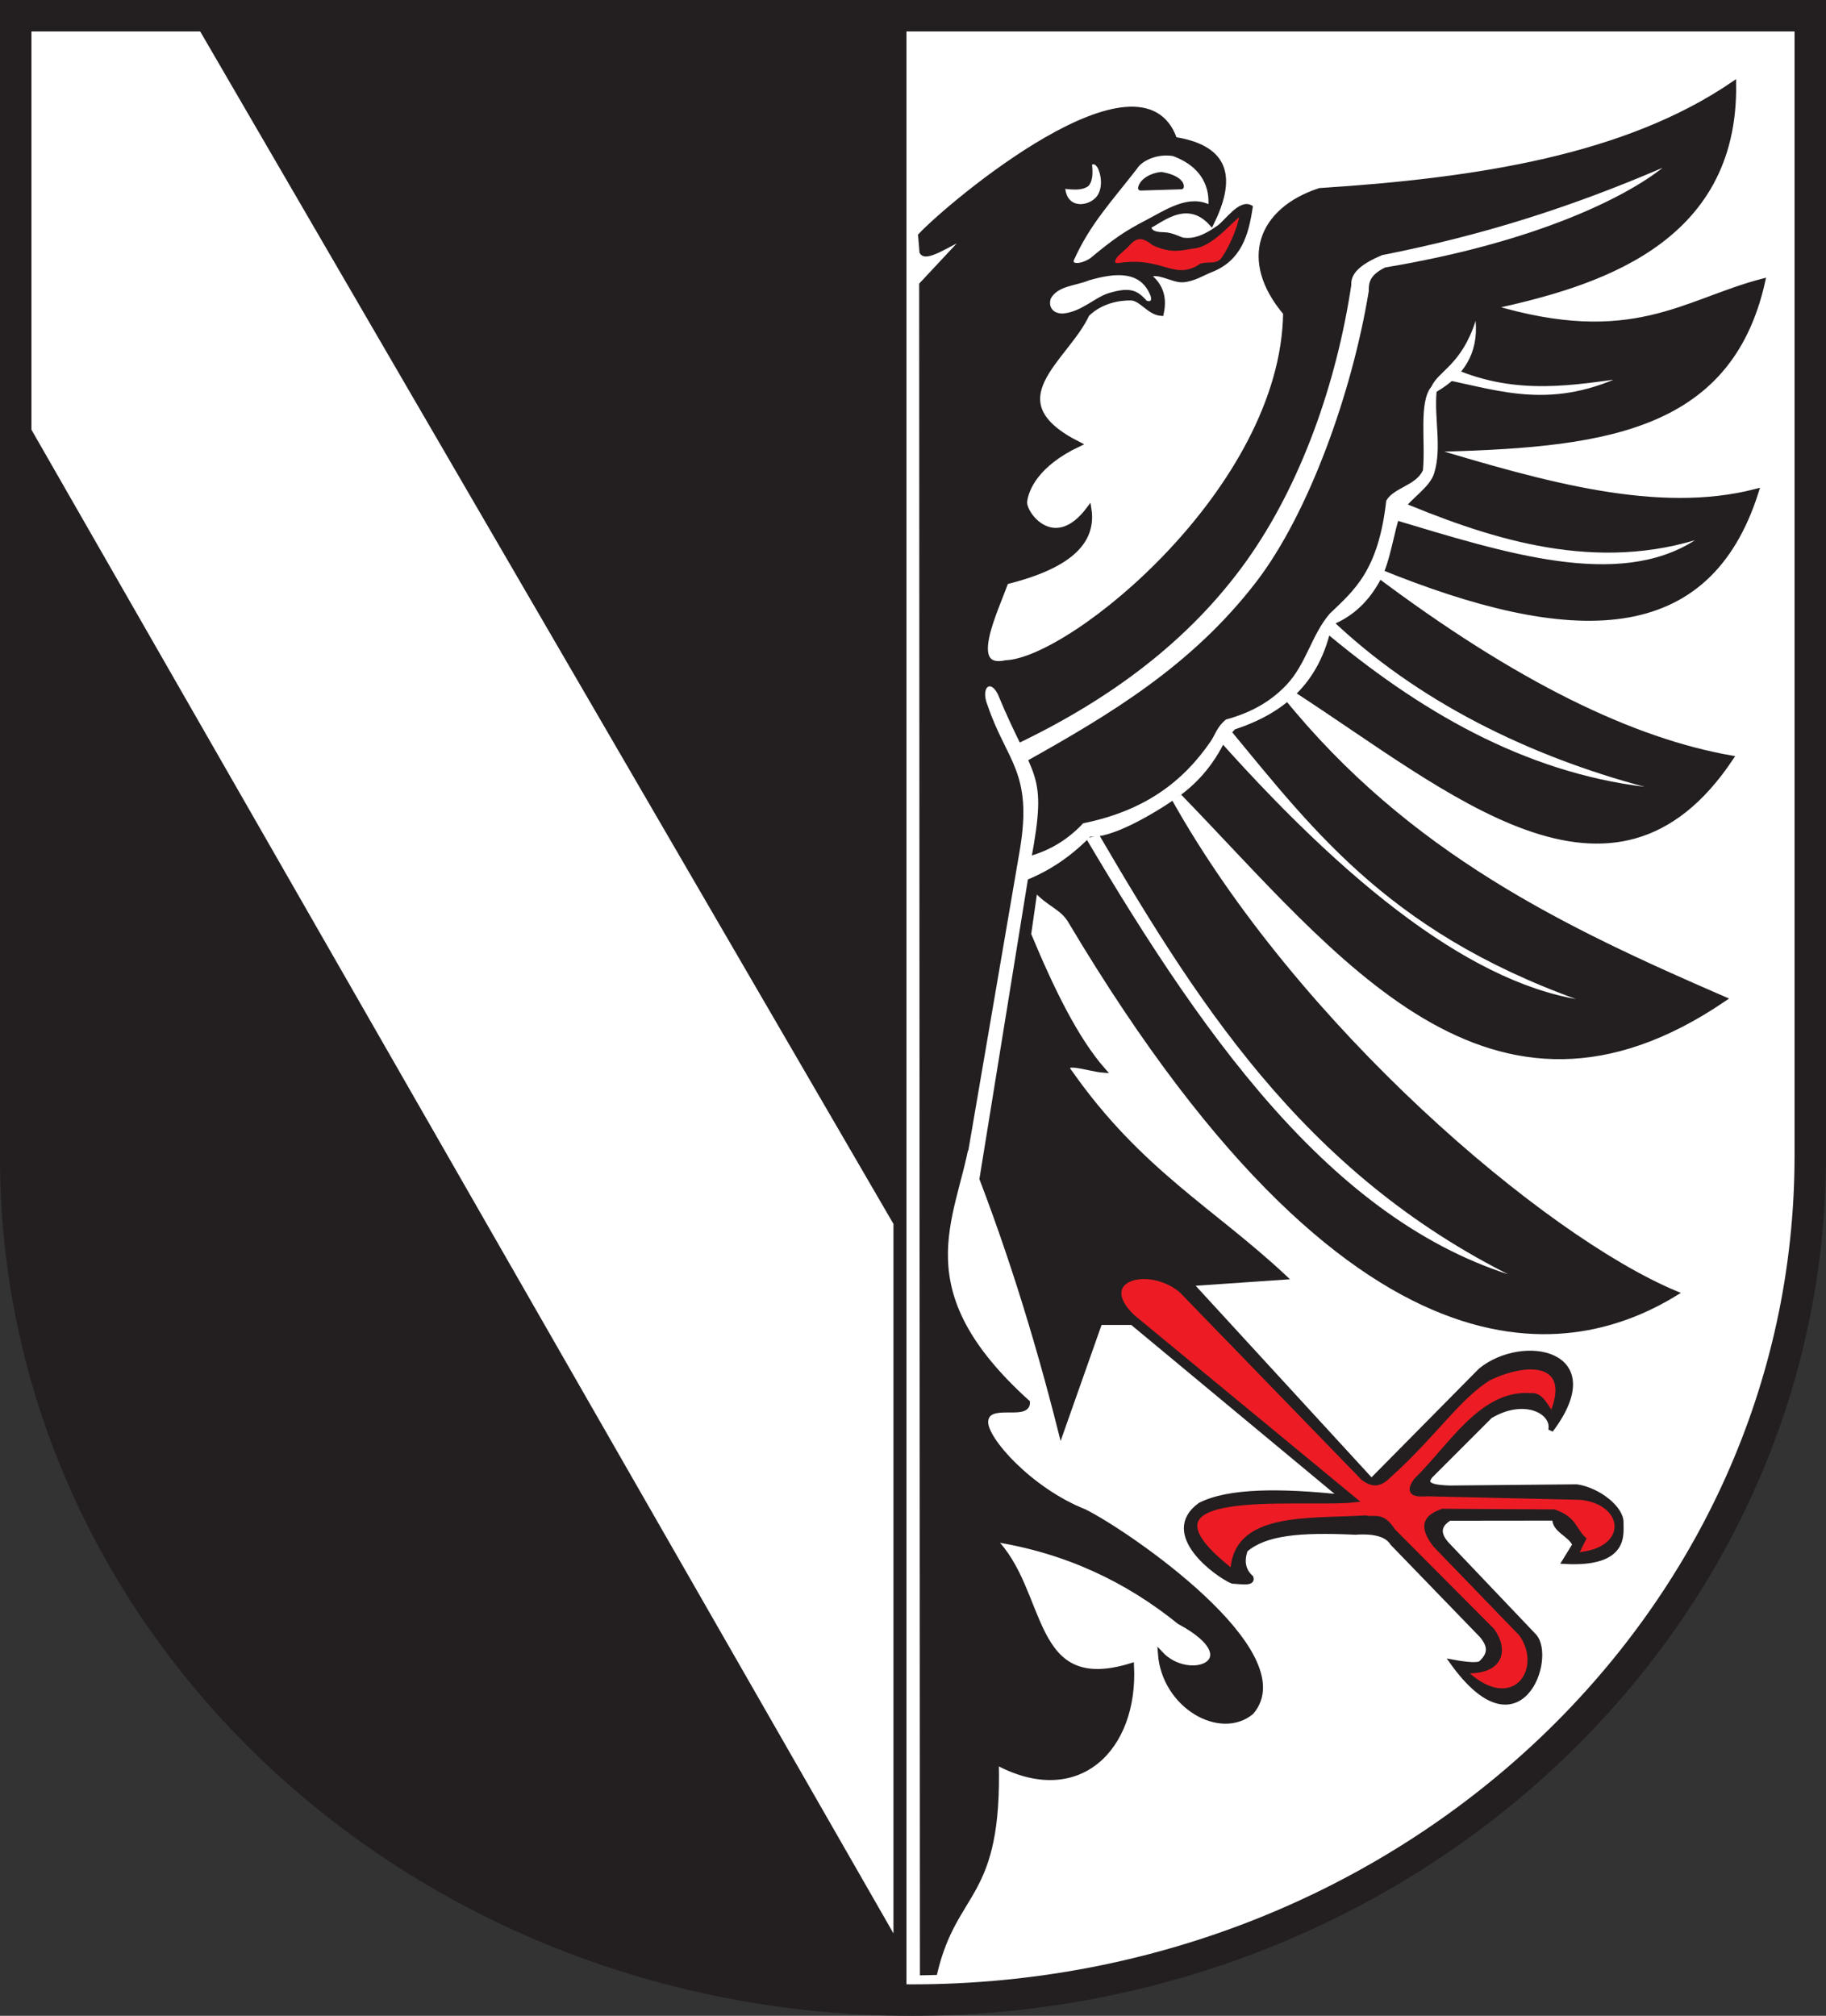 <?xml version="1.0" encoding="UTF-8" standalone="no"?>
<!-- Created with Inkscape (http://www.inkscape.org/) -->
<svg
   xmlns:svg="http://www.w3.org/2000/svg"
   xmlns="http://www.w3.org/2000/svg"
   version="1.0"
   width="464.44"
   height="512.691"
   id="svg2">
  <rect width="100%" height="100%" fill="#333333" stroke="none"/>
  <defs
     id="defs5">
    <clipPath
       id="clipPath609">
      <path
         d="M 477.756,707.394 L 510.387,707.394 L 510.387,672.307 L 477.756,672.307 L 477.756,707.394 z"
         id="path611" />
    </clipPath>
    <clipPath
       id="clipPath23">
      <path
         d="M 0.03,841.95 L 595.29,841.95 L 595.29,0.03 L 0.03,0.03 L 0.03,841.95 z"
         id="path25" />
    </clipPath>
    <clipPath
       id="clipPath17">
      <path
         d="M 0,841.89 L 595.276,841.89 L 595.276,0 L 0,0 L 0,841.89 z"
         id="path19" />
    </clipPath>
  </defs>
  <path
     d="M 458.834,6.251 L 458.834,296.211 C 458.834,414.783 356.579,510.942 230.395,510.942 C 104.242,510.942 2.394,415.236 2.394,296.664 L 2.394,6.251 L 458.834,6.251 z"
     id="path3371"
     style="fill:#ffffff;stroke:none;stroke-width:8;stroke-linecap:butt;stroke-linejoin:miter;stroke-miterlimit:4;stroke-dasharray:none;stroke-opacity:1" />
  <path
     d="M 234.148,59.894 C 241.99,51.596 290.346,11.104 298.765,35.467 C 312.9,37.73 313.426,45.981 308.12,56.798 C 301.525,49.52 294.214,57.053 292.073,57.509 C 292.385,58.352 292.371,59.661 296.013,59.693 C 298.083,59.711 300.093,60.971 300.938,61.078 C 303.259,61.372 305.872,60.869 310.063,57.875 C 312.031,56.468 315.484,51.381 317.99,52.755 C 316.941,59.592 315.216,65.843 307.854,68.682 C 305.945,69.419 303.656,70.938 300.901,71.166 C 298.345,71.377 294.489,68.537 291.962,70.028 C 294.875,72.19 296.347,75.217 295.363,79.717 C 292.242,79.492 290.299,75.812 287.614,75.778 C 284.864,75.744 280.089,76.388 276.48,79.942 C 271.223,91.364 252.343,101.894 274.326,112.982 C 263.634,118.032 261.022,124.314 260.627,127.532 C 260.237,130.707 268.186,141.222 276.972,129.448 C 278.187,137.25 272.921,143.777 255.882,147.988 C 253.141,155.542 245.594,170.833 255.882,168.551 C 272.605,167.93 326.385,124.265 326.992,79.603 C 315.567,66.085 320.662,53.391 335.667,48.461 C 376.032,45.881 413.674,39.959 440.952,21.317 C 441.554,62.079 405.177,72.417 379.262,78.072 C 415.325,88.911 428.338,76.7 448.355,71.492 C 439.723,110.22 405.995,113.294 363.409,114.335 C 392.576,123.078 421.648,131.466 446.71,124.957 C 434.418,163.988 400.095,164.158 350.698,143.94 L 348.905,146.592 C 385.692,174.328 415.476,188.408 440.277,192.771 C 410.247,237.78 368.894,200.864 329.087,175.131 L 325.885,177.751 C 358.088,217.667 398.042,236.543 438.484,254.095 C 379.011,294.527 340.935,242.889 300.523,201.298 L 297.262,203.284 C 329.49,261.196 392.396,314.821 426.146,328.945 C 404.366,342.207 348.396,362.061 272.332,234.354 C 270.246,230.682 266.71,230.034 263.284,226.129 L 261.639,237.644 C 267.455,251.614 273.551,264.178 280.558,272.19 C 276.901,271.901 268.967,268.981 272.332,273.013 C 289.915,297.98 308.503,307.877 326.62,324.833 L 302.766,326.478 L 348.828,376.652 L 376.615,348.542 C 387.42,339.751 409.341,343.884 394.434,363.729 C 395.412,359.079 387.779,354.906 379.013,360.155 L 363.794,375.374 C 361.782,377.867 364.847,378.329 368.759,378.453 L 401.054,378.149 C 406.59,378.981 412.436,383.68 412.312,387.268 C 412.22,389.965 413.96,398.036 397.943,397.139 L 400.572,392.873 C 399.396,390.127 395.321,389.281 395.438,386.114 L 368.652,386.144 C 365.932,387.828 365.436,390.006 368.109,392.889 L 390.188,416.092 C 395.313,421.626 386.528,446.683 369.391,422.714 C 373.811,423.523 375.709,423.49 376.545,423.104 C 379.625,420.395 378.67,418.19 377.009,416.074 L 354.213,392.512 C 352.949,390.488 350.16,389.335 344.704,389.707 C 330.639,389.04 321.768,389.829 316.748,394.188 C 315.717,397.146 316.22,399.491 318.187,401.25 C 318.747,402.832 315.737,402.272 313.459,402.151 C 309.759,400.638 295.133,390.152 305.256,382.786 C 312.586,379.074 325.729,379.099 341.425,380.765 L 287.96,336.348 L 279.735,336.348 L 269.865,364.314 C 263.584,339.36 255.886,314.642 246.011,290.286 C 242.465,310.325 229.712,328.137 261.344,356.687 C 261.388,360.837 251.23,356.089 250.714,361.43 C 250.279,365.932 262.055,379.017 275.839,384.469 C 286.89,389.98 331.116,420.383 318.307,435.45 C 310.398,442.021 296.101,433.881 295.138,420.542 C 302.629,428.612 318.098,422.215 299.974,412.495 C 286.733,401.795 271.227,394.366 252.591,391.458 C 266.066,404.507 261.267,431.812 287.806,423.608 C 288.891,444.745 274.201,459.48 253.414,448.213 C 254.272,483.254 242.995,479.91 237.786,501.678 L 234.611,501.751 L 234.419,72.392 L 246.011,59.977 C 242.106,61.431 235.585,66.155 234.496,64.089 L 234.148,59.894 z"
     id="path2384"
     style="fill:#231f20;fill-opacity:1;fill-rule:evenodd;stroke:#231f20;stroke-width:1.264px;stroke-linecap:butt;stroke-linejoin:miter;stroke-opacity:1" />
  <path
     d="M 277.553,41.781 C 277.879,44.458 277.576,46.194 276.748,47.143 C 275.131,48.332 272.922,48.042 270.745,47.833 C 271.283,53.187 276.193,52.634 278.31,50.859 C 280.398,49.35 280.795,45.703 279.391,42.645 C 278.778,41.616 278.166,41.37 277.553,41.781 z"
     id="path3156"
     style="fill:#ffffff;fill-rule:evenodd;stroke:#231f20;stroke-width:0.379;stroke-linecap:butt;stroke-linejoin:miter;stroke-miterlimit:4;stroke-dasharray:none;stroke-opacity:1" />
  <path
     d="M 307.922,52.912 C 308.487,47.878 306.556,42.058 298.52,39.079 C 294.057,38.329 289.978,40.405 288.685,42.537 C 282.09,51.04 276.727,56.612 272.474,66.097 C 272.106,68.195 275.361,67.749 277.662,66.205 C 283.683,61.226 286.304,59.388 291.795,56.54 C 296.871,53.908 302.614,49.866 307.922,52.912 z"
     id="path3158"
     style="fill:#ffffff;fill-rule:evenodd;stroke:#231f20;stroke-width:1.264;stroke-linecap:round;stroke-linejoin:round;stroke-miterlimit:4;stroke-dasharray:none;stroke-opacity:1" />
  <path
     d="M 290.09,47.833 L 300.465,47.509 C 300.623,46.672 299.422,45.061 295.386,44.374 C 292.9,44.582 290.421,46.042 290.09,47.833 z"
     id="path3160"
     style="fill:#231f20;fill-opacity:1;fill-rule:evenodd;stroke:#231f20;stroke-width:1.264px;stroke-linecap:round;stroke-linejoin:round;stroke-opacity:1" />
  <path
     d="M 267.089,75.863 C 266.38,77.977 267.561,80.014 270.421,79.931 C 275.16,79.465 278.546,75.828 281.968,74.764 C 287.887,72.924 289.435,74.348 291.603,76.688 C 292.46,76.892 293.18,76.893 292.9,75.392 C 290.403,68.616 283.844,69.104 276.922,71.122 C 273.556,72.539 268.936,72.47 267.089,75.863 z"
     id="path3162"
     style="fill:#ffffff;fill-rule:evenodd;stroke:#231f20;stroke-width:0.379;stroke-linecap:butt;stroke-linejoin:miter;stroke-miterlimit:4;stroke-dasharray:none;stroke-opacity:1" />
  <path
     d="M 284.038,65.016 C 283.528,65.685 282.307,67.524 284.794,67.178 C 295.564,65.62 298.238,71.407 304.725,67.83 C 306.28,66.297 309.417,68.129 311.091,65.592 C 313.13,62.502 314.9,58.359 315.595,54.858 C 314.839,54.089 309.033,62.166 303.954,62.842 C 300.465,63.306 298.149,64.297 293.332,62.099 C 290.378,59.652 288.721,60.208 286.74,62.531 L 284.038,65.016 z"
     id="path3164"
     style="fill:#ed1c24;fill-opacity:1;fill-rule:evenodd;stroke:#231f20;stroke-width:0.632;stroke-linecap:butt;stroke-linejoin:miter;stroke-miterlimit:4;stroke-dasharray:none;stroke-opacity:1" />
  <path
     d="M 248.517,303.535 L 262.216,218.903 C 266.591,195.659 262.979,198.823 253.767,176.493 C 251.727,172.581 249.421,175.137 251.21,179.448 C 256.008,193.632 262.731,196.329 259.397,216.13 L 245.967,294.531 L 248.517,303.535 z"
     id="path3166"
     style="fill:#ffffff;fill-rule:evenodd;stroke:none;stroke-width:1.264px;stroke-linecap:butt;stroke-linejoin:miter;stroke-opacity:1" />
  <path
     d="M 422.879,42.674 C 413.686,49.978 391.103,61.545 352.325,68.021 C 348.246,70.025 348.129,72.028 348.144,74.031 C 343.912,99.901 332.839,130.642 319.55,147.957 C 303.135,169.345 282.145,181.81 260.866,193.712 L 258.514,189.27 C 282.244,177.93 302.392,163.104 316.959,142.767 C 330.852,123.369 339.954,97.467 343.702,72.464 C 343.471,69.125 346.925,66.839 351.541,64.885 C 377.337,59.807 399.702,52.629 422.879,42.674 z"
     id="path3168"
     style="fill:#ffffff;fill-rule:evenodd;stroke:none;stroke-width:1px;stroke-linecap:butt;stroke-linejoin:miter;stroke-opacity:1" />
  <path
     d="M 390.477,326.72 C 341.634,314.698 307.527,267.574 275.238,212.788 L 279.942,211.743 C 306.797,257.752 334.957,301.186 390.477,326.72 z"
     id="path3170"
     style="fill:#ffffff;fill-rule:evenodd;stroke:#231f20;stroke-width:1.264px;stroke-linecap:butt;stroke-linejoin:miter;stroke-opacity:1" />
  <path
     d="M 406.726,255.472 C 378.495,253.395 345.849,229.411 309.256,188.315 L 312.915,184.656 C 335.118,211.469 354.866,238.208 406.726,255.472 z"
     id="path3172"
     style="fill:#ffffff;fill-rule:evenodd;stroke:#231f20;stroke-width:1.264px;stroke-linecap:butt;stroke-linejoin:miter;stroke-opacity:1" />
  <path
     d="M 418.306,200.114 C 387.775,196.367 360.964,180.994 335.993,159.872 L 338.345,157.259 C 360.355,178.451 389.252,192.388 418.306,200.114 z"
     id="path3174"
     style="fill:#ffffff;fill-rule:evenodd;stroke:none;stroke-width:1px;stroke-linecap:butt;stroke-linejoin:miter;stroke-opacity:1" />
  <path
     d="M 431.111,137.4 C 411.566,149.911 382.901,140.672 354.546,132.173 L 354.807,126.947 C 377.285,136.402 403.664,145.551 431.111,137.4 z"
     id="path3176"
     style="fill:#ffffff;fill-rule:evenodd;stroke:none;stroke-width:1px;stroke-linecap:butt;stroke-linejoin:miter;stroke-opacity:1" />
  <path
     d="M 414.648,95.328 C 395.011,105.132 381.654,100.019 367.35,97.157 L 370.225,93.238 C 385.966,100.005 400.256,97.334 414.648,95.328 z"
     id="path3178"
     style="fill:#ffffff;fill-rule:evenodd;stroke:#231f20;stroke-width:1.264px;stroke-linecap:butt;stroke-linejoin:miter;stroke-opacity:1" />
  <path
     d="M 375.32,81.609 C 371.699,92.86 365.882,94.284 364.084,98.333 C 360.789,102.195 362.622,112.467 361.925,119.576 C 360.217,123.488 354.487,123.994 352.586,127.339 C 350.594,145.317 344.256,150.255 338.214,156.083 C 333.578,161.483 332.257,168.822 327.269,174.128 C 323.701,177.922 318.925,181.076 311.822,182.998 C 309.492,184.91 309.165,186.754 307.954,188.522 C 301.046,198.602 291.386,206.177 275.499,209.391 C 271.003,214.175 266.057,216.708 260.866,218.014 L 260.604,224.024 C 266.179,221.81 271.754,218.476 277.328,212.788 C 282.394,213.258 292.485,207.633 299.129,203.046 C 304.107,199.608 308.509,194.942 311.822,187.963 L 314.101,185.507 C 326.238,181.488 335.626,174.086 338.737,158.958 C 344.291,156.742 348.313,152.738 351.171,147.376 C 353.671,142.686 354.496,135.388 356.245,130.475 C 359.156,126.456 363.684,124.015 364.81,120.266 C 366.77,113.744 364.761,106.428 365.391,99.64 C 372.327,95.608 376.044,89.82 375.32,81.609 z"
     id="path3180"
     style="fill:#ffffff;fill-rule:evenodd;stroke:none;stroke-width:1px;stroke-linecap:butt;stroke-linejoin:miter;stroke-opacity:1" />
  <path
     d="M 300.4,328.122 C 291.963,321.225 278.075,325.303 288.045,334.923 L 344.469,381.483 C 330.693,382.963 283.887,376.939 313.57,399.84 C 314.012,385.242 332.083,386.917 347.41,386.058 C 349.624,386.636 351.517,384.964 354.271,389.325 L 379.539,414.709 C 383.155,419.81 381.823,425.469 372.222,424.94 C 384.588,437.14 393.464,424.85 386.963,415.588 L 365.054,392.919 C 360.91,387.499 363.387,385.643 366.932,384.363 L 395.257,384.526 C 400.491,386.279 400.297,389.118 402.768,391.424 L 400.73,395.472 C 415.001,394.708 414.204,382.044 401.975,380.83 L 363.011,379.932 C 360.068,380.142 357.779,379.917 360.153,376.582 C 369.296,367.59 376.918,354.033 389.365,354.952 C 392.105,354.68 393.105,357.891 394.767,359.775 C 400.305,346.509 389.368,345.411 378.777,350.443 C 371.036,355.105 364.788,364.881 353.413,375.133 C 351.038,377.475 349.431,377.854 346.756,375.929 L 300.4,328.122 z"
     id="path3182"
     style="fill:#ed1c24;fill-opacity:1;fill-rule:evenodd;stroke:#231f20;stroke-width:1.264px;stroke-linecap:butt;stroke-linejoin:miter;stroke-opacity:1" />
  <path
     d="M 228.551,6.293 L 228.551,510.046 C 106.109,510.046 4.831,410.828 4.831,293.416 L 4.831,6.293 L 228.551,6.293"
     id="path613"
     style="fill:#231f20;fill-opacity:1;fill-rule:nonzero;stroke:#231f20;stroke-width:4;stroke-miterlimit:4;stroke-dasharray:none;stroke-opacity:1" />
  <path
     d="M 50.363,6.047 L 227.751,311.155 L 227.751,493.612 L 5.762,106.398 L 3.735,6.047 L 50.363,6.047 z"
     id="path3367"
     style="fill:#ffffff;fill-rule:evenodd;stroke:#231f20;stroke-width:1px;stroke-linecap:butt;stroke-linejoin:miter;stroke-opacity:1" />
  <path
     d="M 460.44,4 L 460.44,293.96 C 460.44,412.533 358.185,508.691 232.001,508.691 C 105.848,508.691 4,412.986 4,294.413 L 4,4 L 460.44,4 z"
     id="path615"
     style="fill:none;stroke:#231f20;stroke-width:8;stroke-linecap:butt;stroke-linejoin:miter;stroke-miterlimit:4;stroke-dasharray:none;stroke-opacity:1" />
</svg>
